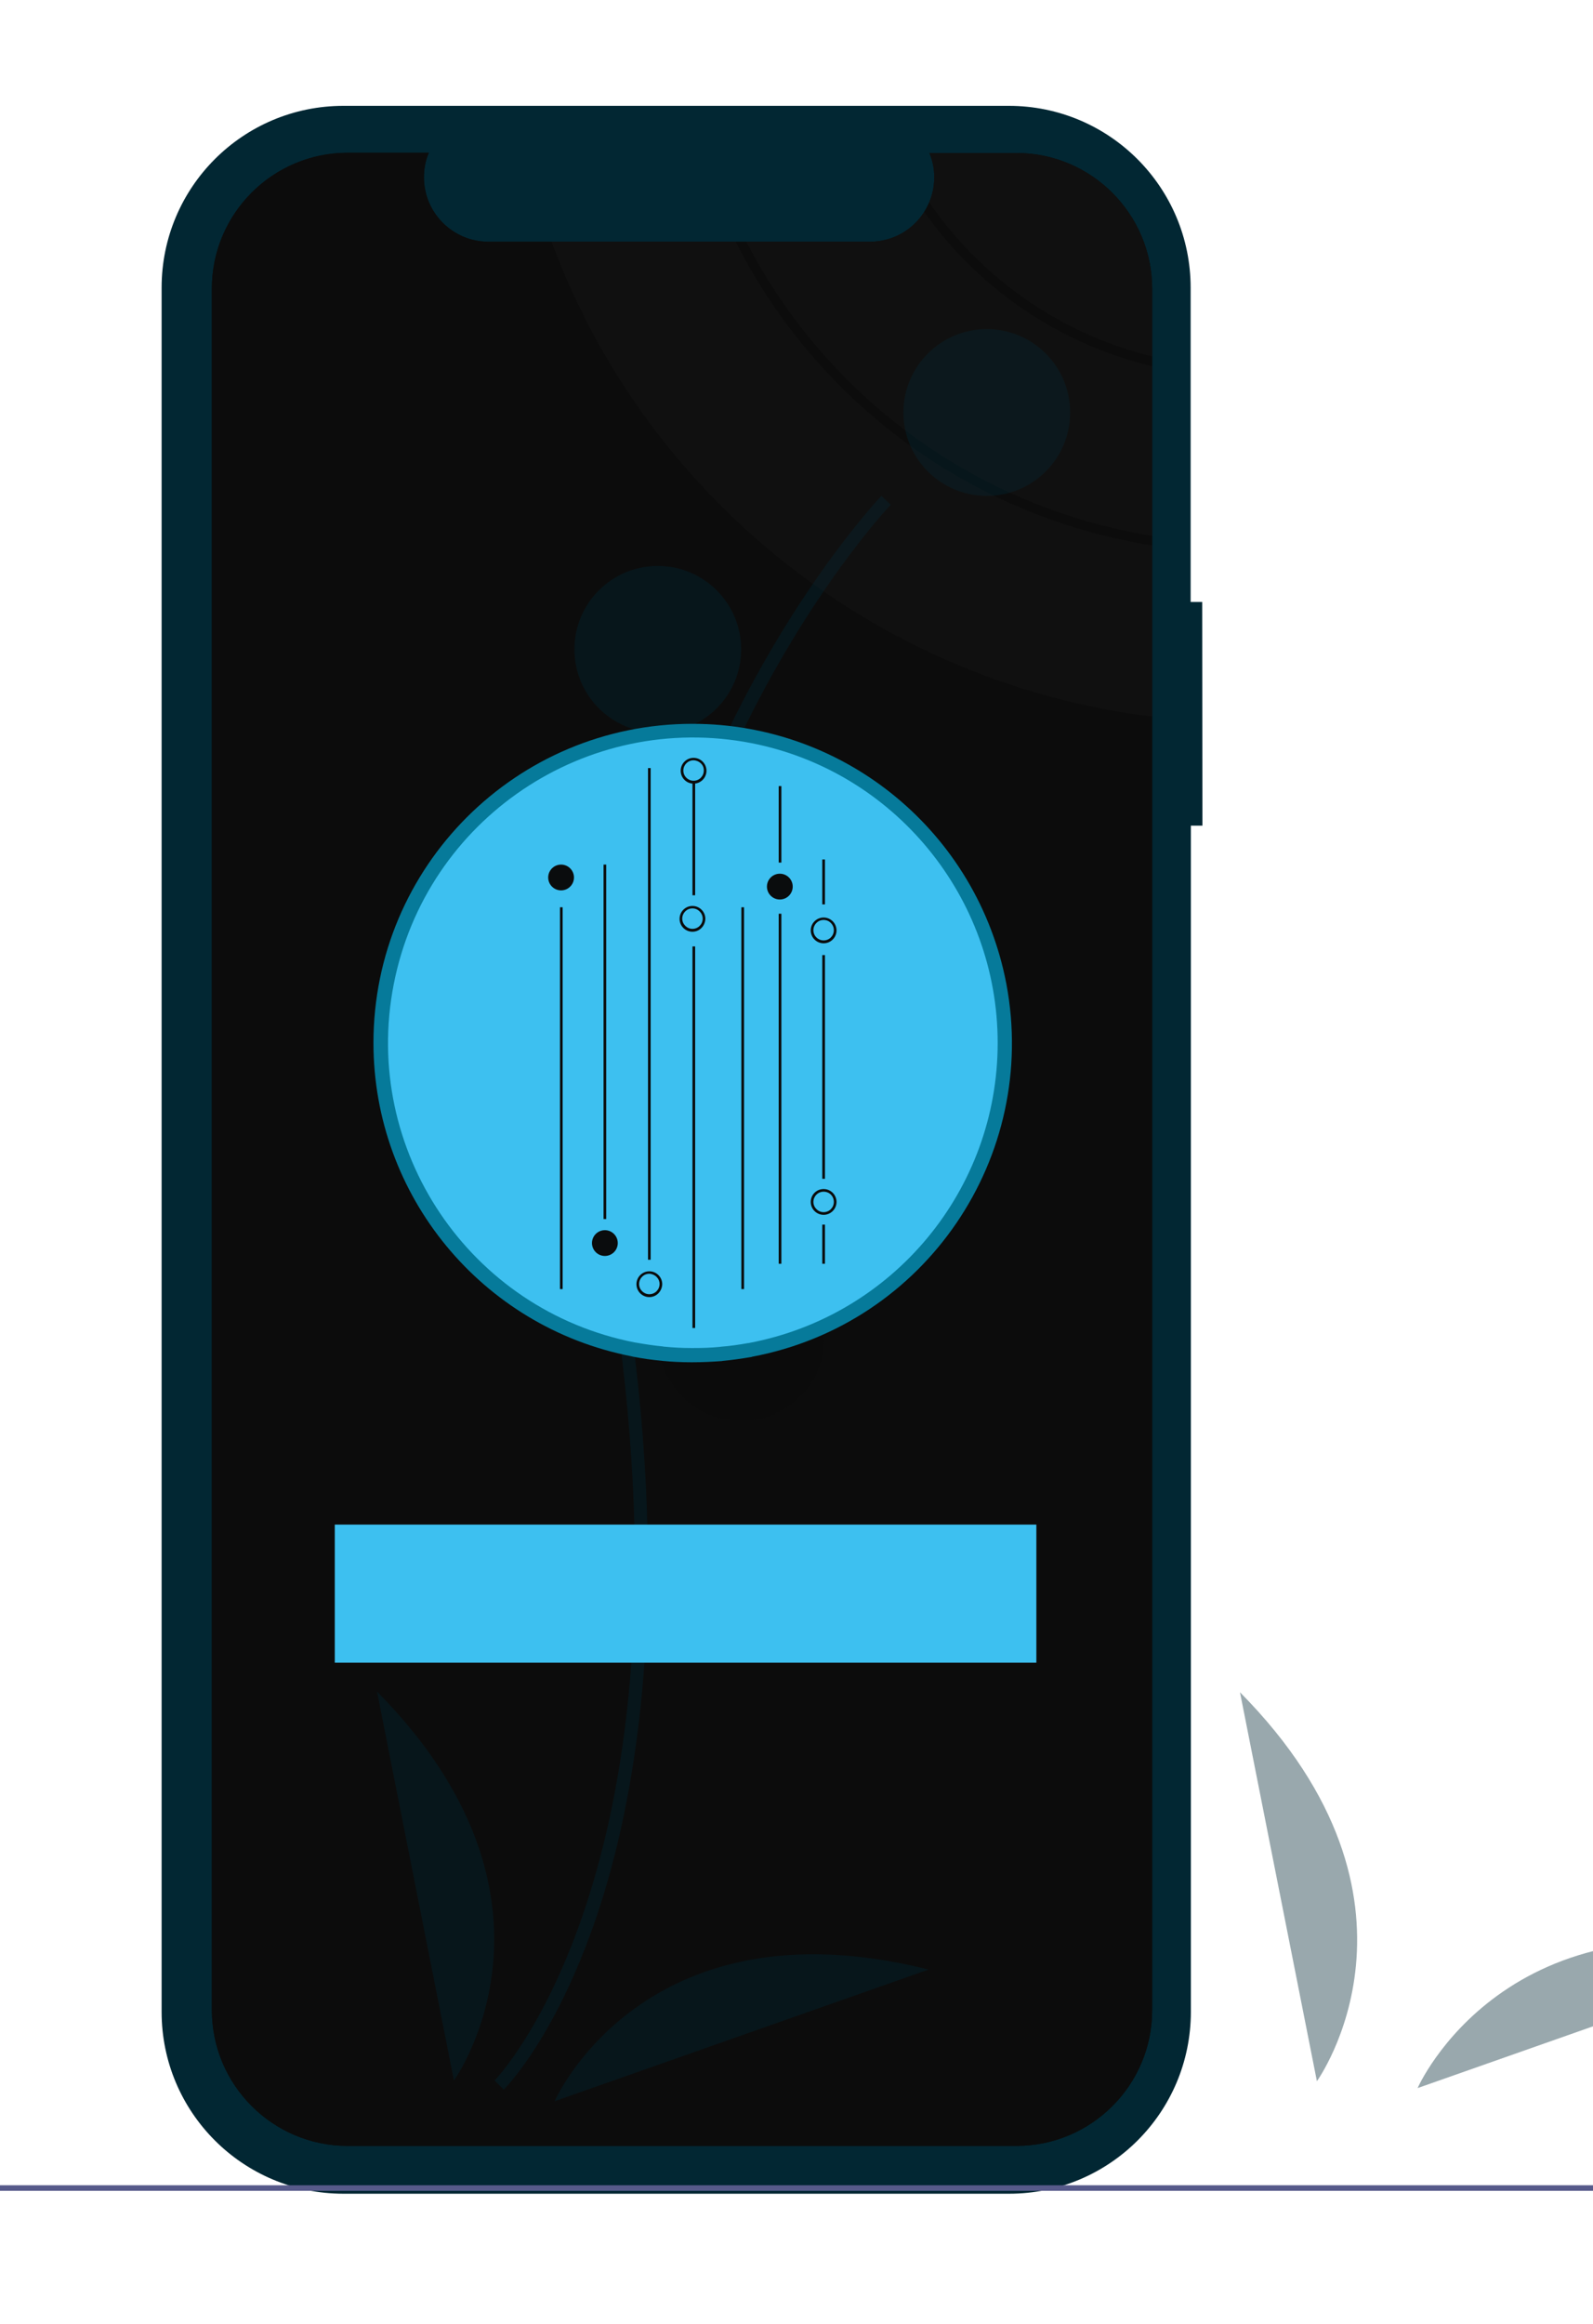 <?xml version="1.0" encoding="utf-8"?>
<!-- Generator: Adobe Illustrator 26.0.1, SVG Export Plug-In . SVG Version: 6.00 Build 0)  -->
<svg version="1.1" id="Livello_1" xmlns="http://www.w3.org/2000/svg" xmlns:xlink="http://www.w3.org/1999/xlink" x="0px" y="0px"
	 viewBox="0 0 71.66 104.51" enable-background="new 0 0 71.66 104.51" xml:space="preserve">
<path id="Path_99" fill="#022733" d="M54.08,27.07h-0.52V12.94c0-4.52-3.66-8.18-8.18-8.18c0,0,0,0,0,0H15.45
	c-4.52,0-8.18,3.66-8.18,8.18c0,0,0,0,0,0l0,0v77.53c0,4.52,3.66,8.18,8.18,8.18c0,0,0,0,0,0h29.94c4.52,0,8.18-3.66,8.18-8.18
	c0,0,0,0,0,0l0,0V37.13h0.52L54.08,27.07L54.08,27.07z"/>
<path id="Path_100" fill="#0C0C0C" d="M45.72,6.88h-3.91c0.61,1.48-0.11,3.18-1.59,3.78c-0.35,0.14-0.72,0.21-1.09,0.21H21.97
	c-1.6,0-2.9-1.3-2.9-2.9c0-0.38,0.07-0.75,0.22-1.1h-3.65c-3.37,0-6.11,2.74-6.11,6.11l0,0v77.41c0,3.37,2.74,6.11,6.11,6.11h30.08
	c3.37,0,6.11-2.73,6.11-6.11c0,0,0,0,0,0l0,0V12.99C51.83,9.62,49.09,6.88,45.72,6.88z"/>
<path id="Path_101" fill="#0C0C0C" d="M45.72,6.88h-3.91c0.61,1.48-0.11,3.18-1.59,3.78c-0.35,0.14-0.72,0.21-1.09,0.21H21.97
	c-1.6,0-2.9-1.3-2.9-2.9c0-0.38,0.07-0.75,0.22-1.1h-3.65c-3.37,0-6.11,2.74-6.11,6.11l0,0v77.41c0,3.37,2.74,6.11,6.11,6.11h30.08
	c3.37,0,6.11-2.73,6.11-6.11c0,0,0,0,0,0l0,0V12.99C51.83,9.62,49.09,6.88,45.72,6.88z"/>
<rect id="Rectangle_99" y="98.27" fill="#575A8A" width="72.09" height="0.25"/>
<path id="Path_114" opacity="0.4" fill="#022733" enable-background="new    " d="M22.66,93.97c0.09-0.09,2.23-2.25,4.04-7.39
	c1.66-4.71,3.34-12.93,1.89-25.31C25.84,37.8,39.92,22.84,40.07,22.7l-0.42-0.4c-0.04,0.04-3.65,3.84-6.88,10.52
	c-4.26,8.86-5.91,18.75-4.76,28.51c2.74,23.43-5.68,32.14-5.76,32.23L22.66,93.97z"/>
<circle id="Ellipse_19" opacity="0.4" fill="#022733" enable-background="new    " cx="44.39" cy="18.55" r="3.75"/>
<circle id="Ellipse_20" opacity="0.4" fill="#022733" enable-background="new    " cx="29.59" cy="29.2" r="3.75"/>
<circle id="Ellipse_21" fill="#0A0C0D" cx="35.26" cy="40.1" r="3.75"/>
<circle id="Ellipse_22" fill="#0A0C0D" cx="23.87" cy="45.35" r="3.75"/>
<circle id="Ellipse_23" opacity="0.4" fill="#0C0C0C" enable-background="new    " cx="33.34" cy="60.15" r="3.75"/>
<path id="Path_115" opacity="0.4" fill="#022733" enable-background="new    " d="M20.42,93.56c0,0,5.84-8.09-3.46-17.49
	L20.42,93.56z"/>
<path id="Path_116" opacity="0.4" fill="#022733" enable-background="new    " d="M24.95,94.49c0,0,3.99-9.14,16.82-5.92
	L24.95,94.49z"/>
<rect id="Rectangle_100" x="15.06" y="68.56" fill="#3DC0F0" width="31.56" height="6.21"/>
<path id="Path_117" fill="#067A9A" d="M31.15,32.55c-7.93,0-14.35,6.42-14.35,14.35c0,6.86,4.86,12.77,11.6,14.09
	c0.03,0.01,0.05,0.01,0.08,0.02c0.41,0.08,0.83,0.14,1.26,0.18c0.03,0,0.05,0.01,0.08,0.01c0.41,0.04,0.83,0.06,1.26,0.06h0.08
	c0.42,0,0.84-0.02,1.26-0.05c0.03,0,0.05,0,0.08-0.01c0.42-0.04,0.84-0.1,1.26-0.17c0.03,0,0.05-0.01,0.08-0.02
	c7.79-1.47,12.9-8.98,11.43-16.77C43.97,37.45,38.05,32.55,31.15,32.55z"/>
<path id="Path_118" fill="#3DC0F0" d="M44.88,46.9c0,6.6-4.69,12.26-11.17,13.49c-0.02,0.01-0.05,0.01-0.07,0.01
	c-0.39,0.07-0.8,0.13-1.2,0.16c-0.02,0-0.05,0.01-0.07,0.01c-0.4,0.04-0.8,0.05-1.2,0.05h-0.07c-0.4,0-0.81-0.02-1.2-0.06
	c-0.03,0-0.05,0-0.07-0.01c-0.41-0.04-0.81-0.1-1.2-0.17c-0.03,0-0.05-0.01-0.07-0.01c-7.44-1.45-12.3-8.66-10.85-16.1
	c1.45-7.44,8.66-12.3,16.1-10.85C40.22,34.68,44.88,40.33,44.88,46.9L44.88,46.9z"/>
<path id="Path_119" fill="#0A0C0D" d="M29.21,58.33c-0.32,0-0.58-0.26-0.58-0.58c0-0.32,0.26-0.58,0.58-0.58
	c0.32,0,0.58,0.26,0.58,0.58l0,0C29.78,58.07,29.53,58.33,29.21,58.33C29.21,58.33,29.21,58.33,29.21,58.33z M29.21,57.28
	c-0.26,0-0.46,0.21-0.46,0.46c0,0.26,0.21,0.46,0.46,0.46c0.26,0,0.46-0.21,0.46-0.46l0,0l0,0C29.67,57.49,29.46,57.29,29.21,57.28
	C29.21,57.28,29.21,57.28,29.21,57.28z"/>
<rect id="Rectangle_101" x="31.15" y="42.56" fill="#0A0C0D" width="0.12" height="17.16"/>
<rect id="Rectangle_102" x="31.15" y="35.2" fill="#0A0C0D" width="0.12" height="5.06"/>
<rect id="Rectangle_103" x="25.19" y="40.8" fill="#0A0C0D" width="0.12" height="17.17"/>
<rect id="Rectangle_104" x="33.35" y="40.8" fill="#0A0C0D" width="0.12" height="17.17"/>
<rect id="Rectangle_105" x="27.15" y="38.88" fill="#0A0C0D" width="0.12" height="15.94"/>
<rect id="Rectangle_106" x="29.15" y="34.54" fill="#0A0C0D" width="0.12" height="22.11"/>
<rect id="Rectangle_107" x="35.03" y="35.35" fill="#0A0C0D" width="0.12" height="3.44"/>
<rect id="Rectangle_108" x="35.03" y="41.09" fill="#0A0C0D" width="0.12" height="15.74"/>
<rect id="Rectangle_109" x="36.99" y="38.65" fill="#0A0C0D" width="0.12" height="2.02"/>
<rect id="Rectangle_110" x="36.99" y="42.95" fill="#0A0C0D" width="0.12" height="10.06"/>
<rect id="Rectangle_111" x="36.99" y="55.07" fill="#0A0C0D" width="0.12" height="1.76"/>
<path id="Path_120" fill="#0A0C0D" d="M27.21,56.48c-0.32,0-0.58-0.26-0.58-0.58c0-0.32,0.26-0.58,0.58-0.58
	c0.32,0,0.58,0.26,0.58,0.58l0,0C27.79,56.22,27.53,56.48,27.21,56.48L27.21,56.48z"/>
<path id="Path_121" fill="#0A0C0D" d="M31.15,41.9c-0.32,0-0.58-0.26-0.58-0.58c0-0.32,0.26-0.58,0.58-0.58
	c0.32,0,0.58,0.26,0.58,0.58l0,0C31.72,41.64,31.47,41.9,31.15,41.9z M31.15,40.85c-0.26,0-0.46,0.21-0.46,0.46s0.21,0.46,0.46,0.46
	c0.26,0,0.46-0.21,0.46-0.46c0,0,0,0,0,0l0,0C31.61,41.06,31.4,40.85,31.15,40.85C31.15,40.85,31.15,40.85,31.15,40.85L31.15,40.85z
	"/>
<path id="Path_122" fill="#0A0C0D" d="M31.2,35.24c-0.32,0-0.58-0.26-0.58-0.58s0.26-0.58,0.58-0.58c0.32,0,0.58,0.26,0.58,0.58l0,0
	C31.78,34.98,31.52,35.24,31.2,35.24L31.2,35.24z M31.2,34.19c-0.26,0-0.46,0.21-0.46,0.46c0,0.26,0.21,0.46,0.46,0.46
	c0.26,0,0.46-0.21,0.46-0.46c0,0,0,0,0,0l0,0C31.67,34.4,31.46,34.2,31.2,34.19L31.2,34.19z"/>
<path id="Path_123" fill="#0A0C0D" d="M37.05,54.63c-0.32,0-0.58-0.26-0.58-0.58c0-0.32,0.26-0.58,0.58-0.58
	c0.32,0,0.58,0.26,0.58,0.58l0,0C37.63,54.37,37.37,54.63,37.05,54.63L37.05,54.63z M37.05,53.59c-0.26,0-0.46,0.21-0.46,0.46
	s0.21,0.46,0.46,0.46c0.26,0,0.46-0.21,0.46-0.46l0,0C37.51,53.79,37.31,53.59,37.05,53.59z"/>
<path id="Path_124" fill="#0A0C0D" d="M25.24,40.04c-0.32,0-0.58-0.26-0.58-0.58c0-0.32,0.26-0.58,0.58-0.58
	c0.32,0,0.58,0.26,0.58,0.58l0,0C25.82,39.78,25.56,40.04,25.24,40.04L25.24,40.04z"/>
<path id="Path_125" fill="#0A0C0D" d="M37.05,42.42c-0.32,0-0.58-0.26-0.58-0.58c0-0.32,0.26-0.58,0.58-0.58
	c0.32,0,0.58,0.26,0.58,0.58l0,0C37.63,42.16,37.37,42.42,37.05,42.42L37.05,42.42z M37.05,41.37c-0.26,0-0.46,0.21-0.46,0.46
	c0,0.26,0.21,0.46,0.46,0.46c0.26,0,0.46-0.21,0.46-0.46l0,0C37.51,41.58,37.31,41.37,37.05,41.37z"/>
<path id="Path_126" fill="#0A0C0D" d="M35.08,40.45c-0.32,0-0.58-0.26-0.58-0.58s0.26-0.58,0.58-0.58s0.58,0.26,0.58,0.58l0,0
	C35.66,40.19,35.4,40.45,35.08,40.45z"/>
<path id="Path_127" opacity="0.4" fill="#022733" enable-background="new    " d="M59.24,93.59c0,0,5.84-8.09-3.46-17.49
	L59.24,93.59z"/>
<path id="Path_128" opacity="0.4" fill="#022733" enable-background="new    " d="M63.77,93.9c0,0,3.99-9.14,16.82-5.92L63.77,93.9z
	"/>
<g id="Group_220" transform="translate(373.295 16.11)">
	<g>
		<defs>
			<path id="SVGID_1_" d="M-327.58-9.23h-3.91c0.61,1.48-0.11,3.18-1.59,3.78c-0.35,0.14-0.72,0.21-1.09,0.21h-17.15
				c-1.6,0-2.9-1.3-2.9-2.9c0-0.38,0.07-0.75,0.22-1.1h-3.65c-3.37,0-6.11,2.74-6.11,6.11l0,0V74.3c0,3.37,2.74,6.11,6.11,6.11
				h30.08c3.37,0,6.11-2.73,6.11-6.11c0,0,0,0,0,0l0,0V-3.12C-321.47-6.49-324.2-9.23-327.58-9.23z"/>
		</defs>
		<clipPath id="SVGID_00000023249139912615364510000005459639064727959700_">
			<use xlink:href="#SVGID_1_"  overflow="visible"/>
		</clipPath>
		
			<g id="Group_219" transform="translate(0)" opacity="0.4" clip-path="url(#SVGID_00000023249139912615364510000005459639064727959700_)">
			<path id="Path_129" opacity="0.4" fill="#262626" enable-background="new    " d="M-321.26,8.02V0.41
				c-4.8-1.09-8.92-4.14-11.36-8.41l0,0c-0.58,0.43-1.28,0.66-2,0.65h-6.07C-337.38,0.84-329.99,6.68-321.26,8.02z"/>
			<path id="Path_130" opacity="0.4" fill="#262626" enable-background="new    " d="M-321.26-0.03v-7.31
				c0-2.25-1.83-4.08-4.09-4.07c0,0,0,0,0,0h-5.9v0.71c0,0.92-0.38,1.79-1.04,2.42C-329.93-4.11-325.93-1.12-321.26-0.03z"/>
			<path id="Path_131" opacity="0.4" fill="#262626" enable-background="new    " d="M-341.15-7.35h-8.03
				c3.69,12.59,14.71,21.95,27.92,23.49V8.45C-330.23,7.1-337.81,1.08-341.15-7.35z"/>
			<g>
				<defs>
					<path id="SVGID_00000118374293428067824830000008977020897711095432_" d="M-341.15-7.35h-8.03
						c3.69,12.59,14.71,21.95,27.92,23.49V8.45C-330.23,7.1-337.81,1.08-341.15-7.35z"/>
				</defs>
				<clipPath id="SVGID_00000077295855806034454600000011773432882150270373_">
					<use xlink:href="#SVGID_00000118374293428067824830000008977020897711095432_"  overflow="visible"/>
				</clipPath>
				
					<g id="Group_218" transform="translate(103.65 13.309)" clip-path="url(#SVGID_00000077295855806034454600000011773432882150270373_)">
					<path id="Path_132" fill="#262626" d="M-431.12-24.14h-4.05c0.63,1.48-0.11,3.18-1.65,3.78c-0.36,0.14-0.75,0.21-1.14,0.21
						h-17.78c-1.66,0-3.01-1.3-3.01-2.9c0-0.38,0.08-0.75,0.22-1.09h-3.78c-3.5,0-6.33,2.73-6.33,6.11l0,0v77.41
						c0,3.37,2.83,6.11,6.33,6.11h31.18c3.5,0,6.33-2.73,6.33-6.11l0,0v-77.41C-424.79-21.41-427.63-24.14-431.12-24.14z"/>
				</g>
			</g>
		</g>
	</g>
</g>
<g>
	<defs>
		<rect id="SVGID_00000039131102663151424870000009270225145182891943_" x="-127.91" y="-28.12" width="80" height="138.56"/>
	</defs>
	<clipPath id="SVGID_00000050642605700973773530000016897000030828559525_">
		<use xlink:href="#SVGID_00000039131102663151424870000009270225145182891943_"  overflow="visible"/>
	</clipPath>
	
		<rect x="-120.35" y="-39.06" clip-path="url(#SVGID_00000050642605700973773530000016897000030828559525_)" fill="none" width="176.23" height="138.56"/>
	
		<rect id="Rectangle_73_00000021107423117387537250000004705473993599394486_" x="-120.35" y="86.93" clip-path="url(#SVGID_00000050642605700973773530000016897000030828559525_)" fill="#4E4D4D" width="163.92" height="0.36"/>
	
		<g id="Group_215_00000057110557339342353960000014718085333510656911_" clip-path="url(#SVGID_00000050642605700973773530000016897000030828559525_)">
		<g>
			<defs>
				<rect id="SVGID_00000173861918405232801180000002323212737220515257_" x="-120.35" y="-39.06" width="176.23" height="138.56"/>
			</defs>
			<clipPath id="SVGID_00000152256833609465249030000012259513450397062049_">
				<use xlink:href="#SVGID_00000173861918405232801180000002323212737220515257_"  overflow="visible"/>
			</clipPath>
			
				<g id="Group_214_00000065060934351092720660000008107116824514054306_" clip-path="url(#SVGID_00000152256833609465249030000012259513450397062049_)">
				<path id="Path_77_00000070100445591287625500000010220446817887021232_" fill="#067A9A" d="M-23.82-34.08h-4.86
					c-2.38,0-4.31-1.93-4.31-4.31c0,0,0,0,0,0v-0.91h-7.08c-2.89,0-5.24,2.34-5.24,5.23c0,0,0,0,0,0V82.45
					c0,2.89,2.33,5.23,5.22,5.23l0,0H7.23c0.22,0,0.43-0.01,0.65-0.04c2.62-0.33,4.59-2.55,4.59-5.19V-3.32
					C-4.74-5.31-19.07-17.59-23.82-34.08"/>
				
					<rect id="Rectangle_83_00000124873316497532124990000006213366774453724862_" x="-39.17" y="49.13" fill="#0C0C0C" width="45.65" height="8.99"/>
				<path id="Path_87_00000151506772181072975910000006258667753583691412_" fill="#067A9A" d="M-15.89-2.97
					c-11.47,0-20.76,9.3-20.76,20.76c0,9.93,7.03,18.47,16.78,20.37c0.04,0.01,0.08,0.01,0.11,0.02c0.6,0.11,1.2,0.2,1.82,0.26
					c0.04,0,0.08,0.01,0.11,0.01c0.6,0.06,1.21,0.09,1.82,0.09c0.04,0,0.08,0,0.11,0c0.61,0,1.22-0.03,1.82-0.08
					c0.04,0,0.08-0.01,0.11-0.01c0.61-0.06,1.22-0.14,1.82-0.25c0.04-0.01,0.08-0.01,0.11-0.02c11.27-2.14,18.66-13,16.53-24.27
					C2.64,4.12-5.92-2.97-15.89-2.97"/>
				<path id="Path_88_00000008107614387657717050000000039288276183222686_" fill="#3DC0F0" d="M3.97,17.79
					c0,9.54-6.79,17.74-16.16,19.52c-0.04,0.01-0.07,0.01-0.11,0.02c-0.57,0.1-1.15,0.18-1.74,0.24c-0.04,0-0.07,0.01-0.11,0.01
					c-0.57,0.05-1.15,0.08-1.74,0.08c-0.04,0-0.07,0-0.11,0c-0.59,0-1.17-0.03-1.74-0.08c-0.04,0-0.07-0.01-0.11-0.01
					c-0.59-0.06-1.17-0.14-1.74-0.25c-0.04-0.01-0.07-0.01-0.11-0.02c-10.77-2.1-17.79-12.54-15.69-23.3S-22.85-3.81-12.09-1.7
					C-2.76,0.12,3.97,8.29,3.97,17.79"/>
				<g id="Group_210_00000138546743926532055580000000058736267201391284_" transform="translate(705.881 499.528)" opacity="0.1">
					<g id="Group_209_00000072241891847316222470000014260007019135464334_">
						<g>
							<defs>
								
									<rect id="SVGID_00000114786341057228680680000010630119287721139847_" x="-686.13" y="-439.51" width="7.62" height="25.31"/>
							</defs>
							<clipPath id="SVGID_00000145758364263176798550000009660712563460277178_">
								<use xlink:href="#SVGID_00000114786341057228680680000010630119287721139847_"  overflow="visible"/>
							</clipPath>
							
								<g id="Group_208_00000114033407366237776420000013066682108182677675_" clip-path="url(#SVGID_00000145758364263176798550000009660712563460277178_)">
								<path id="Path_97_00000136392019164290187540000009260406492433068477_" fill="#022733" d="M-681.12-414.2
									c0,0,8.45-11.7-5-25.31L-681.12-414.2z"/>
							</g>
						</g>
					</g>
				</g>
				<g id="Group_213_00000011005649833940978610000011884081217040384683_" transform="translate(763.979 580.987)" opacity="0.1">
					<g id="Group_212_00000016045288962381625230000009761872550474289853_">
						<g>
							<defs>
								
									<rect id="SVGID_00000015336665863048009470000010066253845035893127_" x="-732.67" y="-504.77" width="24.33" height="9.56"/>
							</defs>
							<clipPath id="SVGID_00000082345625940112193710000003637652126310637966_">
								<use xlink:href="#SVGID_00000015336665863048009470000010066253845035893127_"  overflow="visible"/>
							</clipPath>
							
								<g id="Group_211_00000070811759698716287150000001641681717173108927_" clip-path="url(#SVGID_00000082345625940112193710000003637652126310637966_)">
								<path id="Path_98_00000129911972424258648940000004564477472552438148_" fill="#022733" d="M-732.67-495.21
									c0,0,5.77-13.23,24.33-8.57L-732.67-495.21z"/>
							</g>
						</g>
					</g>
				</g>
			</g>
		</g>
	</g>
</g>
</svg>
